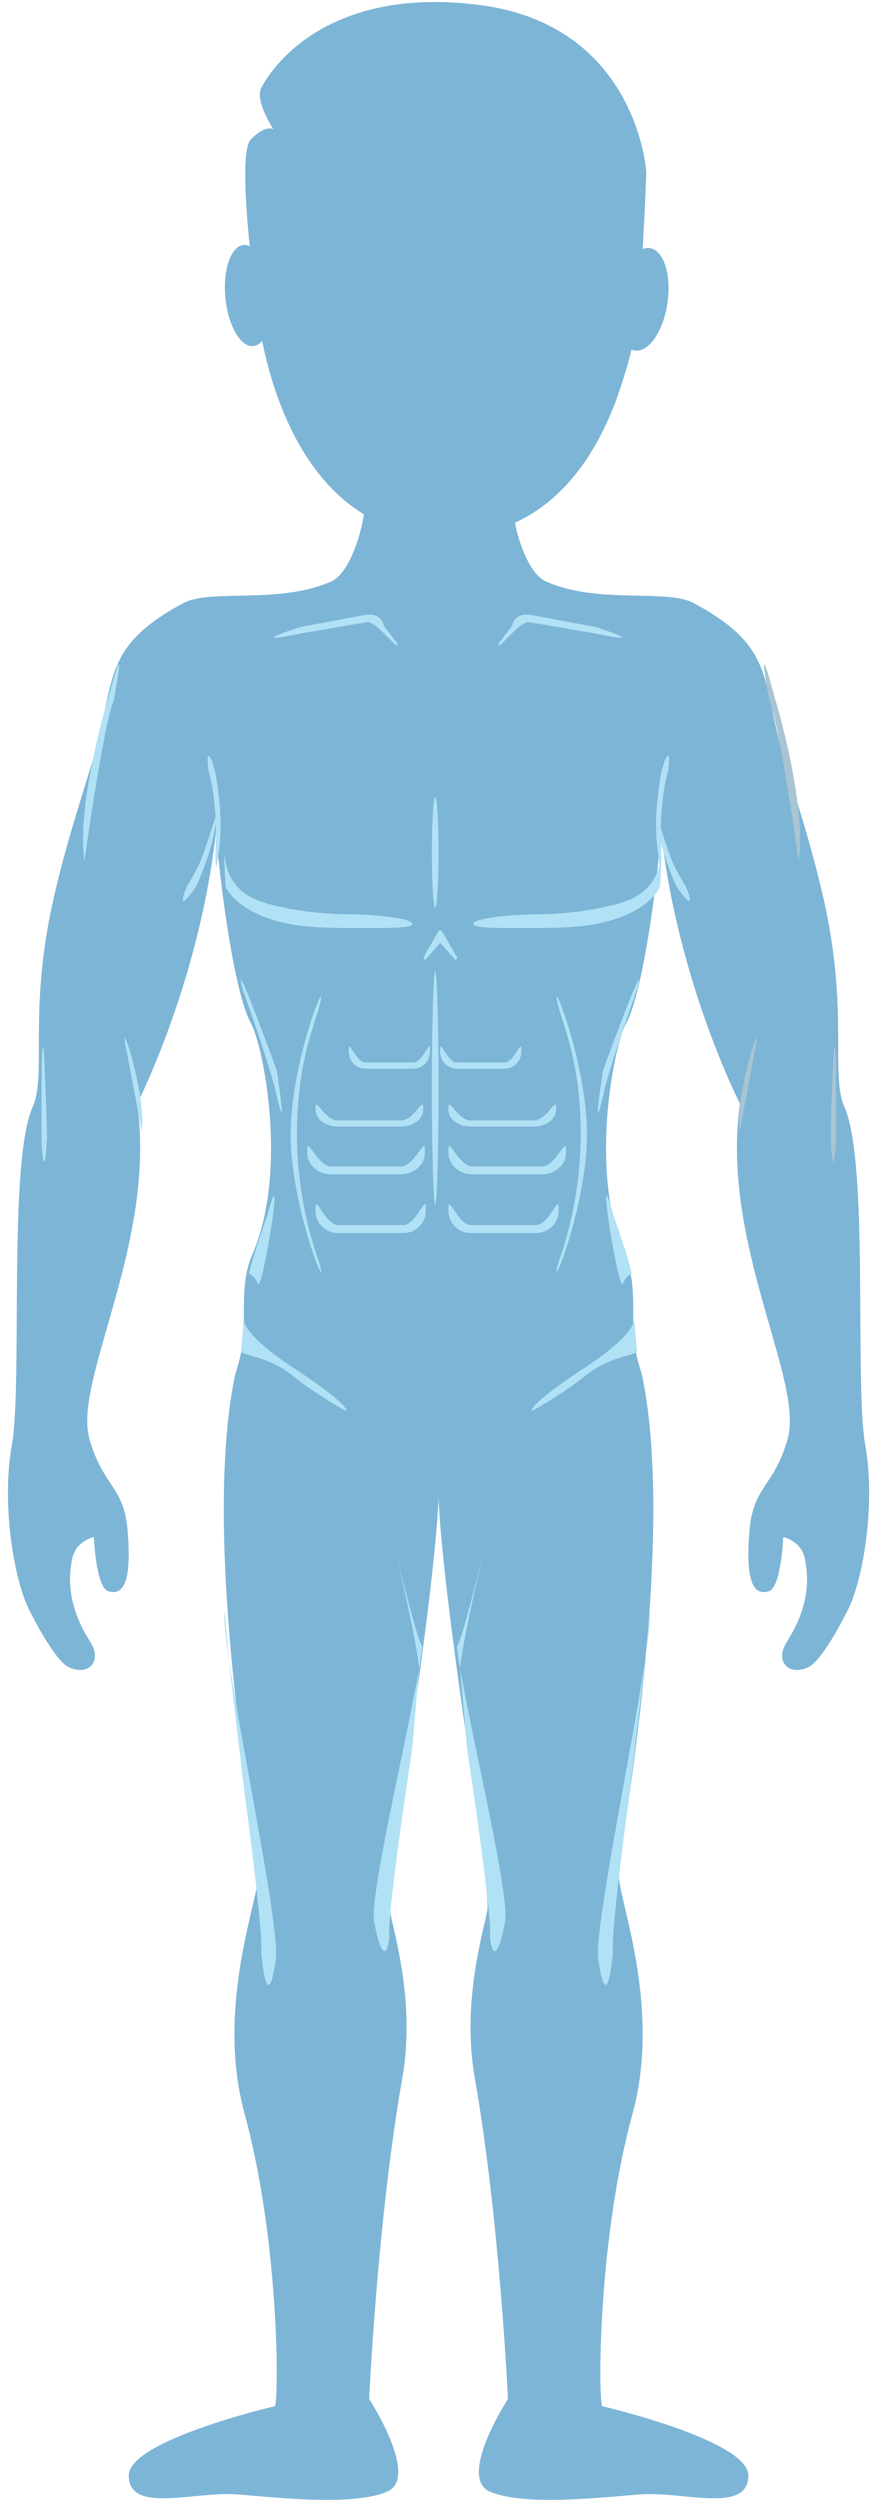 <?xml version="1.0" encoding="UTF-8"?>
<svg width="105px" height="301px" viewBox="0 0 105 301" version="1.1" xmlns="http://www.w3.org/2000/svg" xmlns:xlink="http://www.w3.org/1999/xlink">
    <!-- Generator: sketchtool 45.2 (43514) - http://www.bohemiancoding.com/sketch -->
    <title>CD939373-D69E-4FBE-9AE7-74C4CE4BFDDE</title>
    <desc>Created with sketchtool.</desc>
    <defs></defs>
    <g id="survey" stroke="none" stroke-width="1" fill="none" fill-rule="evenodd">
        <g id="Body-" transform="translate(-180, -3333)">
            <g id="Group-81" transform="translate(174, 3270)">
                <g id="Group-75">
                    <g id="Group-45">
                        <g id="Group-46" transform="translate(6, 59)">
                            <g id="Group-41" transform="translate(0, 4)">
                                <g id="Group-59" fill="#7DB5D7">
                                    <path d="M104.183,173.953 C102.878,166.562 104.657,140.009 101.697,133.328 C99.939,129.36 102.234,122.009 99.234,108.509 C97.632,101.304 95.317,94.592 94.306,91.026 C91.65,81.658 93.309,77.894 83.549,72.623 C80.253,70.843 72.037,72.814 65.734,70.01 C63.971,69.225 62.746,66.049 62.16,63.729 L62.194,63.729 C62.129,63.468 62.065,63.205 62.011,62.934 C69.421,59.546 73.201,51.819 75.103,45.43 C75.468,44.346 75.781,43.226 76.044,42.079 C76.174,42.138 76.308,42.184 76.448,42.204 C78.121,42.452 79.874,39.89 80.371,36.483 C80.867,33.077 79.912,30.116 78.244,29.87 C77.957,29.827 77.669,29.874 77.385,29.985 C77.65,25.526 77.826,20.763 77.826,20.763 C77.826,20.763 76.799,3.011 57.672,0.591 C38.544,-1.83 32.169,9.1 31.437,10.64 C30.704,12.181 32.902,15.555 32.902,15.555 C32.902,15.555 31.949,14.968 30.191,16.802 C29.124,17.912 29.558,24.562 30.066,29.639 C29.825,29.526 29.578,29.472 29.329,29.495 C27.798,29.645 26.818,32.491 27.14,35.854 C27.464,39.218 28.97,41.821 30.501,41.671 C30.898,41.634 31.255,41.411 31.564,41.052 C32.823,47.265 35.999,57.159 43.82,61.929 C43.727,62.547 43.601,63.147 43.454,63.729 C42.868,66.049 41.643,69.225 39.88,70.01 C33.577,72.814 25.361,70.843 22.065,72.623 C12.305,77.894 13.964,81.658 11.308,91.026 C10.297,94.592 7.982,101.304 6.38,108.509 C3.38,122.009 5.675,129.36 3.917,133.328 C0.957,140.009 2.736,166.562 1.431,173.953 C0.128,181.346 1.745,190.293 3.483,193.771 C5.22,197.25 7.085,200.168 8.261,200.728 C10.659,201.869 12.369,200.029 10.869,197.685 C8.034,193.252 8.261,189.857 8.697,187.683 C9.13,185.51 11.302,185.074 11.302,185.074 C11.302,185.074 11.542,191.139 13.04,191.598 C15.016,192.201 15.818,190.129 15.384,184.476 C14.949,178.824 12.409,179.092 10.763,173.23 C8.783,166.177 18.88,149.676 16.516,132.894 C16.516,132.894 24.047,118.176 26.022,100.014 C26.252,104.208 28.013,119.248 30.255,123.301 C31.662,125.843 34.755,141.009 30.38,151.051 C28.83,154.608 29.626,158.64 29.247,161.509 C28.919,163.997 28.452,164.803 28.213,166.01 C24.255,186.051 30.81,221.203 31.117,225.51 C31.316,228.296 25.871,241.413 29.45,254.51 C33.547,269.51 33.593,287.826 33.122,289.713 C33.122,289.713 15.503,293.808 15.503,298.07 C15.503,302.754 23.467,299.912 28.68,300.348 C33.894,300.783 42.739,301.732 46.648,299.992 C50.558,298.254 44.45,288.844 44.45,288.844 C44.45,288.844 45.449,267.177 48.45,250.177 C50.139,240.605 47.083,231.603 46.925,229.863 C46.584,226.115 52.145,194.431 52.807,180.472 C53.469,194.431 59.03,226.115 58.689,229.863 C58.531,231.603 55.475,240.605 57.164,250.177 C60.165,267.177 61.164,288.844 61.164,288.844 C61.164,288.844 55.056,298.254 58.966,299.992 C62.875,301.732 71.72,300.783 76.934,300.348 C82.147,299.912 90.111,302.754 90.111,298.07 C90.111,293.808 72.492,289.713 72.492,289.713 C72.021,287.826 72.067,269.51 76.164,254.51 C79.743,241.413 74.298,228.296 74.497,225.51 C74.804,221.203 81.359,186.051 77.401,166.01 C77.162,164.803 76.695,163.997 76.367,161.509 C75.988,158.64 76.784,154.608 75.234,151.051 C70.859,141.009 73.953,125.843 75.359,123.301 C77.601,119.248 79.362,104.208 79.592,100.014 C81.567,118.176 89.098,132.894 89.098,132.894 C86.734,149.676 96.831,166.177 94.851,173.23 C93.205,179.092 90.665,178.824 90.23,184.476 C89.796,190.129 90.598,192.201 92.574,191.598 C94.072,191.139 94.312,185.074 94.312,185.074 C94.312,185.074 96.484,185.51 96.917,187.683 C97.353,189.857 97.58,193.252 94.745,197.685 C93.245,200.029 94.955,201.869 97.353,200.728 C98.529,200.168 100.394,197.25 102.131,193.771 C103.869,190.293 105.486,181.346 104.183,173.953" id="Fill-57"></path>
                                </g>
                                <path d="M50.471,200.888 C50.468,200.903 50.653,199.842 50.65,199.856 L50.87,198.112 C50.502,198.992 46.565,182.306 47.98,188.304 C47.98,188.304 50.132,197.418 50.471,200.888 C48.709,210.806 44.441,228.463 45.061,231.493 C46.4,238.034 46.88,233.221 46.88,233.221 C46.533,230.762 49.634,210.544 49.634,210.544 L50.471,200.888 Z" id="Fill-60" fill="#B1E1F5"></path>
                                <path d="M29.403,215.543 C29.403,215.543 31.712,232.38 31.462,235.13 C31.462,235.13 32.129,243.277 33.212,235.944 C33.87,231.485 26.485,198.25 27.029,194 L27.72,201.343 L29.403,215.543 Z" id="Fill-62" fill="#B1E1F5"></path>
                                <path d="M15.308,126.826 C13.917,120.674 17.728,131.662 17.06,136.217 L15.308,126.826 Z" id="Fill-64" fill="#B1E1F5"></path>
                                <path d="M41.21,110.076 C39.607,110.076 36.859,109.738 36.859,109.738 C36.859,109.738 35.465,109.525 34.916,109.437 C31.95,108.75 27.786,108.305 27.078,103.293 C26.862,101.757 27.164,106.762 27.164,106.762 C27.164,106.762 28.391,109.927 34.645,111.208 C36.077,111.521 38.623,111.731 41.534,111.731 C46.017,111.731 49.65,111.847 49.65,111.235 C49.65,110.624 45.692,110.076 41.21,110.076" id="Fill-66" fill="#B1E1F5"></path>
                                <path d="M65.44,110.076 C67.043,110.076 69.791,109.738 69.791,109.738 C69.791,109.738 71.185,109.525 71.734,109.437 C74.7,108.75 78.864,108.305 79.572,103.293 C79.788,101.757 79.486,106.762 79.486,106.762 C79.486,106.762 78.259,109.927 72.005,111.208 C70.573,111.521 68.027,111.731 65.116,111.731 C60.633,111.731 57,111.847 57,111.235 C57,110.624 60.958,110.076 65.44,110.076" id="Fill-68" fill="#B1E1F5"></path>
                                <path d="M25.52,91.611 C25.759,92.526 26.005,92.487 26.439,96.798 C26.662,99.016 26.55,101.392 26.325,102.69 C26.325,102.69 25.863,107.017 25.957,101.861 C25.957,101.861 26.27,96.862 25.103,92.778 C25.103,92.778 24.689,89.736 25.52,91.611" id="Fill-70" fill="#B1E1F5"></path>
                                <path d="M13.007,84.146 C13.007,84.146 9.166,96.699 10.166,103.672 C10.166,103.672 12.51,86.874 13.678,84.455 C13.678,84.455 15.541,74.64 13.007,84.146" id="Fill-72" fill="#B1E1F5"></path>
                                <path d="M29.335,159 C29.335,159 29.107,162.188 29.017,162.547 C28.733,163.273 32.106,163.081 35.297,165.687 C37.338,167.354 41.428,169.875 41.709,169.875 C41.709,169.875 42.272,169.313 35.579,164.854 C35.579,164.854 29.947,161.37 29.335,159" id="Fill-74" fill="#B1E1F5"></path>
                                <path d="M26.078,98 C24.231,103.528 24.422,103.546 22.477,106.787 C22.477,106.787 20.852,110.604 23.602,106.787 C23.602,106.787 25.961,101.752 26.078,98" id="Fill-76" fill="#B1E1F5"></path>
                                <path d="M5.013,128.676 C5.013,128.676 4.983,135.668 5.013,137.668 C5.013,137.668 5.334,143.106 5.668,136.918 C5.668,136.918 5.211,119.484 5.013,128.676" id="Fill-78" fill="#B1E1F5"></path>
                                <path d="M35.756,136.58 C35.756,145.257 38.371,151.718 38.523,152.301 C39.576,156.346 35,145.267 35,136.59 C35,127.913 39.536,116.771 38.523,120.879 C37.865,123.545 35.756,127.903 35.756,136.58" id="Fill-80" fill="#B1E1F5"></path>
                                <path d="M69.924,136.58 C69.924,145.257 67.309,151.718 67.157,152.301 C66.104,156.346 70.68,145.267 70.68,136.59 C70.68,127.913 66.144,116.771 67.157,120.879 C67.815,123.545 69.924,127.903 69.924,136.58" id="Fill-82" fill="#B1E1F5"></path>
                                <path d="M32.141,146.492 C32.141,146.492 30.202,151.893 30,153.394 C30,153.394 30.59,153.435 31.071,154.602 C31.551,155.769 34.526,137.515 32.141,146.492" id="Fill-84" fill="#B1E1F5"></path>
                                <path d="M55.399,200.888 C55.402,200.903 55.217,199.842 55.22,199.856 L55,198.112 C55.368,198.992 59.305,182.306 57.89,188.304 C57.89,188.304 55.738,197.418 55.399,200.888 C57.161,210.806 61.429,228.463 60.809,231.493 C59.47,238.034 58.99,233.221 58.99,233.221 C59.337,230.762 56.236,210.544 56.236,210.544 L55.399,200.888 Z" id="Fill-86" fill="#B1E1F5"></path>
                                <path d="M75.851,215.543 C75.851,215.543 73.542,232.38 73.792,235.13 C73.792,235.13 73.125,243.277 72.042,235.944 C71.384,231.485 78.769,198.25 78.225,194 L77.534,201.343 L75.851,215.543 Z" id="Fill-88" fill="#B1E1F5"></path>
                                <path d="M90.831,126.826 C92.222,120.674 88.411,131.662 89.079,136.217 L90.831,126.826 Z" id="Fill-90" fill="#A9C4D2"></path>
                                <path d="M80.04,91.611 C79.801,92.526 79.555,92.487 79.121,96.798 C78.898,99.016 79.01,101.392 79.235,102.69 C79.235,102.69 79.697,107.017 79.603,101.861 C79.603,101.861 79.29,96.862 80.457,92.778 C80.457,92.778 80.871,89.736 80.04,91.611" id="Fill-92" fill="#B1E1F5"></path>
                                <path d="M76.717,119.113 C76.717,119.113 73.649,127.663 72.754,131.351 C72.754,131.351 71.166,138.59 72.6,128.904 C72.6,128.904 78.075,113.862 76.717,119.113" id="Fill-94" fill="#B1E1F5"></path>
                                <path d="M29.216,119.113 C29.216,119.113 32.284,127.663 33.179,131.351 C33.179,131.351 34.767,138.59 33.333,128.904 C33.333,128.904 27.858,113.862 29.216,119.113" id="Fill-96" fill="#B1E1F5"></path>
                                <path d="M93.331,84.146 C93.331,84.146 97.172,96.699 96.172,103.672 C96.172,103.672 93.828,86.874 92.66,84.455 C92.66,84.455 90.797,74.64 93.331,84.146" id="Fill-98" fill="#A9C4D2"></path>
                                <path d="M76.386,159 C76.386,159 76.614,162.188 76.704,162.547 C76.988,163.273 73.615,163.081 70.424,165.687 C68.383,167.354 64.293,169.875 64.012,169.875 C64.012,169.875 63.449,169.313 70.142,164.854 C70.142,164.854 75.774,161.37 76.386,159" id="Fill-100" fill="#B1E1F5"></path>
                                <path d="M51.051,115.161 L52.806,112.12 C52.849,112.045 52.929,112 53.015,112 C53.101,112 53.181,112.045 53.224,112.12 L54.994,115.186 C55.038,115.263 55.038,115.353 54.994,115.429 C54.952,115.503 54.872,115.549 54.786,115.549 L53.014,113.515 L51.245,115.549 L51.242,115.549 C51.109,115.549 51,115.442 51,115.307 C51,115.252 51.019,115.201 51.051,115.161" id="Fill-102" fill="#B1E1F5"></path>
                                <path d="M52,130.998 C52,138.728 52.184,144.996 52.403,144.996 C52.627,144.996 52.807,138.728 52.807,130.998 C52.807,123.268 52.627,117 52.403,117 C52.184,117 52,123.268 52,130.998" id="Fill-104" fill="#B1E1F5"></path>
                                <path d="M52,102.64 C52,106.307 52.184,109.28 52.403,109.28 C52.627,109.28 52.807,106.307 52.807,102.64 C52.807,98.973 52.627,96 52.403,96 C52.184,96 52,98.973 52,102.64" id="Fill-106" fill="#B1E1F5"></path>
                                <path d="M79,98 C80.847,103.528 80.656,103.546 82.601,106.787 C82.601,106.787 84.226,110.604 81.476,106.787 C81.476,106.787 79.117,101.752 79,98" id="Fill-108" fill="#B1E1F5"></path>
                                <path d="M100.655,128.676 C100.655,128.676 100.685,135.668 100.655,137.668 C100.655,137.668 100.334,143.106 100,136.918 C100,136.918 100.457,119.484 100.655,128.676" id="Fill-110" fill="#A9C4D2"></path>
                                <path d="M73.915,146.492 C73.915,146.492 75.854,151.893 76.056,153.394 C76.056,153.394 75.466,153.435 74.985,154.602 C74.505,155.769 71.53,137.515 73.915,146.492" id="Fill-112" fill="#B1E1F5"></path>
                                <path d="M50.955,133.632 C50.955,134.743 49.769,135.643 48.305,135.643 L40.65,135.643 C39.185,135.643 38,134.743 38,133.632 L38,133.264 C38,132.153 39.185,134.911 40.65,134.911 L48.305,134.911 C49.769,134.911 50.955,132.153 50.955,133.264 L50.955,133.632 Z" id="Fill-114" fill="#B1E1F5"></path>
                                <path d="M51.154,138.812 C51.154,140.24 49.859,141.395 48.258,141.395 L39.896,141.395 C38.295,141.395 37,140.24 37,138.812 L37,138.339 C37,136.912 38.295,140.456 39.896,140.456 L48.258,140.456 C49.859,140.456 51.154,136.912 51.154,138.339 L51.154,138.812 Z" id="Fill-116" fill="#B1E1F5"></path>
                                <path d="M51.268,145.828 C51.268,147.286 50.054,148.466 48.555,148.466 L40.714,148.466 C39.215,148.466 38,147.286 38,145.828 L38,145.346 C38,143.888 39.215,147.506 40.714,147.506 L48.555,147.506 C50.054,147.506 51.268,143.888 51.268,145.346 L51.268,145.828 Z" id="Fill-118" fill="#B1E1F5"></path>
                                <path d="M54,133.632 C54,134.743 55.187,135.643 56.65,135.643 L64.305,135.643 C65.77,135.643 66.955,134.743 66.955,133.632 L66.955,133.264 C66.955,132.153 65.77,134.911 64.305,134.911 L56.65,134.911 C55.187,134.911 54,132.153 54,133.264 L54,133.632 Z" id="Fill-120" fill="#B1E1F5"></path>
                                <path d="M51.768,126.639 C51.768,127.764 50.873,128.674 49.77,128.674 L43.998,128.674 C42.895,128.674 42,127.764 42,126.639 L42,126.267 C42,125.142 42.895,127.934 43.998,127.934 L49.77,127.934 C50.873,127.934 51.768,125.142 51.768,126.267 L51.768,126.639 Z" id="Fill-122" fill="#B1E1F5"></path>
                                <path d="M53,126.639 C53,127.764 53.895,128.674 54.998,128.674 L60.77,128.674 C61.874,128.674 62.768,127.764 62.768,126.639 L62.768,126.267 C62.768,125.142 61.874,127.934 60.77,127.934 L54.998,127.934 C53.895,127.934 53,125.142 53,126.267 L53,126.639 Z" id="Fill-124" fill="#B1E1F5"></path>
                                <path d="M54,138.812 C54,140.24 55.297,141.395 56.896,141.395 L65.259,141.395 C66.859,141.395 68.154,140.24 68.154,138.812 L68.154,138.339 C68.154,136.912 66.859,140.456 65.259,140.456 L56.896,140.456 C55.297,140.456 54,136.912 54,138.339 L54,138.812 Z" id="Fill-126" fill="#B1E1F5"></path>
                                <path d="M54,145.828 C54,147.286 55.214,148.466 56.714,148.466 L64.554,148.466 C66.052,148.466 67.268,147.286 67.268,145.828 L67.268,145.346 C67.268,143.888 66.052,147.506 64.554,147.506 L56.714,147.506 C55.214,147.506 54,143.888 54,145.346 L54,145.828 Z" id="Fill-128" fill="#B1E1F5"></path>
                                <path d="M46.212,75.333 C46.009,74.239 45.021,73.849 43.927,74.052 L36.172,75.491 C29.346,77.723 35.495,76.413 36.588,76.209 L44.199,74.91 C45.293,74.707 48.075,78.623 47.873,77.529 L46.212,75.333 Z" id="Fill-130" fill="#B1E1F5"></path>
                                <path d="M61.671,75.333 C61.874,74.239 62.863,73.849 63.957,74.052 L71.712,75.491 C78.538,77.723 72.388,76.413 71.295,76.209 L63.684,74.91 C62.59,74.707 59.808,78.623 60.01,77.529 L61.671,75.333 Z" id="Fill-132" fill="#B1E1F5"></path>
                            </g>
                        </g>
                    </g>
                </g>
            </g>
        </g>
    </g>
</svg>